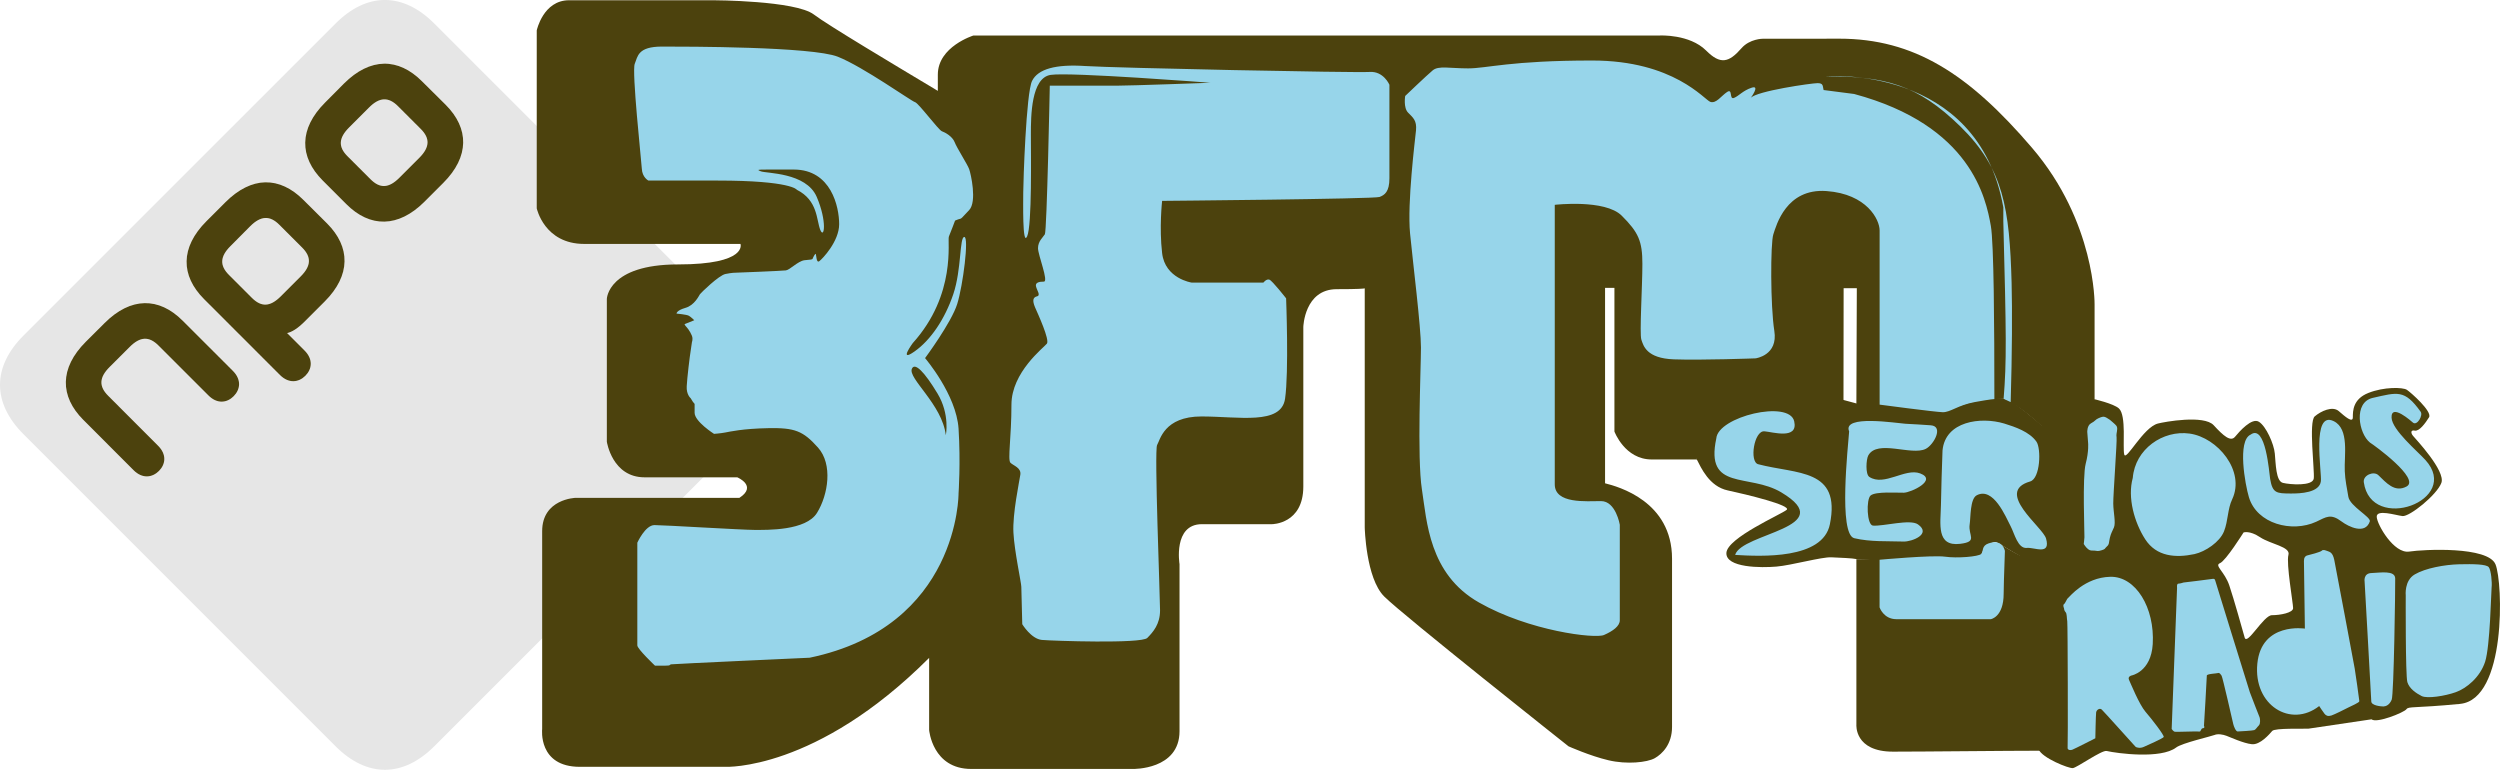 <?xml version="1.0" encoding="UTF-8" standalone="no"?>
<!-- Created with Inkscape (http://www.inkscape.org/) -->
<svg xmlns:rdf="http://www.w3.org/1999/02/22-rdf-syntax-ns#" xmlns="http://www.w3.org/2000/svg" height="184.75" width="600" version="1.1" xmlns:cc="http://creativecommons.org/ns#" xmlns:dc="http://purl.org/dc/elements/1.1/">
 <g transform="translate(-224.271,812.047)">
  <g fill-rule="nonzero" transform="translate(4.2851818e-6,-5.8822967e-6)">
   <path d="m331.23-786.89-5.684-5.669c-5.627-5.641-12.406-5.74-18.733,0.587l-4.503,4.503c-6.327,6.327-6.221,13.099-0.594,18.74l5.684,5.662c5.634,5.655,12.413,5.754,18.733-0.573l4.503-4.51c6.334-6.327,6.228-13.099,0.594-18.74m-28.467,28.467-5.691-5.662c-5.634-5.641-12.406-5.747-18.726,0.587l-4.51,4.51c-6.327,6.32-6.228,13.085-0.594,18.726l18.231,18.224c2.107,2.092,4.475,1.788,6.094,0.17,1.612-1.619,1.887-3.945-0.212-6.051l-4.192-4.185c1.138-0.24,2.545-1.11,4.192-2.757l4.814-4.821c6.334-6.32,6.221-13.092,0.594-18.74m-22.6,35.388-12.067-12.067c-5.641-5.641-12.406-5.747-18.74,0.58l-4.503,4.503c-6.327,6.327-6.228,13.099-0.587,18.74l12.067,12.081c2.107,2.099,4.468,1.781,6.087,0.177,1.612-1.626,1.895-3.973-0.212-6.058l-11.961-11.975c-2.269-2.262-2.199-4.397,0.346-6.942l4.786-4.779c2.538-2.545,4.673-2.623,6.942-0.346l11.961,11.961c2.092,2.107,4.439,1.824,6.051,0.212,1.626-1.619,1.937-3.987-0.17-6.087m123.22,15.213-74.876,74.869c-7.536,7.543-16.181,7.543-23.717,0l-74.862-74.862c-7.543-7.536-7.543-16.181,0-23.717l74.869-74.862c7.536-7.543,16.174-7.543,23.71,0l74.869,74.862c7.543,7.529,7.543,16.174,0.007,23.71m-83.606-78.757c-2.269-2.269-4.404-2.206-6.942,0.346l-4.786,4.779c-2.538,2.538-2.616,4.68-0.339,6.942l5.464,5.471c2.269,2.276,4.397,2.206,6.949-0.346l4.779-4.786c2.538-2.531,2.608-4.673,0.339-6.935l-5.464-5.471zm-23.003,33.946c2.269,2.262,2.191,4.404-0.346,6.935l-4.779,4.786c-2.552,2.545-4.673,2.616-6.949,0.339l-5.464-5.471c-2.269-2.262-2.206-4.397,0.339-6.935l4.772-4.786c2.559-2.545,4.687-2.608,6.956-0.346l5.471,5.479z" fill="#e6e6e6"/>
   <path d="m152.91-27.344c-3.187,0.06-6.465,1.646-9.625,4.812l-4.5,4.5c-6.327,6.32-6.228,13.071-0.594,18.719l18.219,18.219c2.107,2.092,4.475,1.806,6.094,0.188,1.619-1.619,1.912-3.956-0.188-6.062l-4.188-4.188c1.138-0.24,2.533-1.103,4.188-2.75l4.812-4.812c6.334-6.32,6.228-13.109,0.594-18.75l-5.688-5.656c-2.817-2.821-5.938-4.279-9.125-4.219zm-0.031,8.562c1.135-0.051,2.24,0.49,3.375,1.625l5.469,5.469c2.269,2.262,2.201,4.4-0.344,6.938l-4.781,4.781c-2.552,2.545-4.668,2.613-6.938,0.344l-5.469-5.469c-2.269-2.255-2.201-4.4,0.344-6.938l4.75-4.781c1.28-1.276,2.458-1.917,3.594-1.969z" transform="translate(135.051,-740.951)" fill="#4c420d"/>
   <path d="m181.38-55.812c-3.189,0.061-6.462,1.618-9.625,4.781l-4.5,4.531c-6.334,6.32-6.221,13.078-0.594,18.719l5.688,5.688c5.634,5.648,12.43,5.726,18.75-0.594l4.5-4.5c6.334-6.327,6.228-13.102,0.594-18.75l-5.7-5.656c-2.813-2.821-5.936-4.28-9.125-4.219zm-0.031,8.562c1.135-0.051,2.237,0.49,3.375,1.625l5.469,5.469c2.269,2.262,2.194,4.4-0.344,6.938l-4.781,4.781c-2.552,2.552-4.661,2.62-6.938,0.344l-5.47-5.469c-2.29-2.263-2.2-4.393,0.34-6.938l4.781-4.781c1.269-1.276,2.427-1.917,3.562-1.969z" transform="translate(135.051,-740.951)" fill="#4c420d"/>
   <path fill="#4c420d" d="m280.17-723.03c2.099,2.107,1.788,4.468,0.17,6.087s-3.959,1.902-6.058-0.212l-11.961-11.954c-2.262-2.276-4.404-2.206-6.942,0.346l-4.786,4.779c-2.545,2.538-2.616,4.673-0.346,6.935l11.961,11.975c2.107,2.092,1.824,4.432,0.212,6.058-1.619,1.612-3.973,1.923-6.087-0.177l-12.067-12.081c-5.641-5.641-5.74-12.413,0.587-18.74l4.51-4.496c6.327-6.334,13.092-6.228,18.733-0.587l12.074,12.067z"/>
   <path d="m762.72-684.25s-4.256,6.801-5.655,7.366c-1.428,0.58,1.131,2.001,2.255,5.394,1.145,3.4,3.11,10.491,3.676,12.47,0.587,1.979,4.545-5.38,6.532-5.38,1.979,0,5.09-0.573,5.09-1.697,0-1.138-1.69-10.773-1.124-12.767,0.58-1.972-4.248-2.552-6.801-4.248-2.552-1.697-3.973-1.138-3.973-1.138m51.958,41.142c-11.169,1.067-12.328,0.544-12.859,1.272-0.537,0.756-7.133,3.471-8.391,2.425l-15.107,2.241c-1.067,0.085-8.094-0.191-8.716,0.551-0.65,0.749-2.891,3.393-4.899,3.181-2.022-0.212-5.203-1.697-6.065-2.008-0.841-0.332-2.121-0.537-2.863-0.212-0.742,0.311-7.847,1.951-9.218,3.004-3.69,2.828-14.174,1.421-16.704,0.841-1.173-0.247-7.14,4.022-8.108,4.114-0.933,0.113-7.373-2.411-8.221-4.524-0.848-2.128-5.238-41.962-5.238-41.962l0.735-4.432c-0.205-0.12-0.353-0.219-0.353-0.219s-2.962-1.69-3.337-1.972c-0.382-0.254-1.343-0.891-1.958-1.096-0.65-0.219-1.711,0.523-2.34,0.841-0.65,0.325-0.763,1.272-1.181,1.93-0.417,0.622-2.227,1.47-5.217,1.371-2.976-0.113-9.975,0.099-11.381,0.311-1.35,0.212-12.526-0.212-13.481-0.424-0.961-0.212-3.619-0.304-5.959-0.417-2.34-0.113-9.565,1.916-13.184,2.227-3.605,0.318-12.222,0.318-12.025-3.294,0.212-3.619,13.191-9.246,14.456-10.321,1.287-1.06-9.663-3.711-14.131-4.666-4.461-0.961-6.39-5.429-7.437-7.451-1.067-2.015-0.749-0.961-1.385-2.877-0.629-1.909,1.909-8.716,3.188-9.989,1.287-1.265,8.716-4.885,13.191-5.097,4.461-0.205,11.685,2.552,12.533,3.619,0.869,1.053-0.198,8.921-0.424,9.557-0.198,0.643-1.265,1.909-3.393,1.909-0.24,0-0.481,0.021-0.728,0.042-1.895,0.148-3.74,0.82-3.74,0.82l7.663-0.424,2.545-0.438-0.431-6.376,1.272-3.4,2.969-2.128,5.125,1.379s4.878,0.057,5.464,0.057c0.594,0,14.477,1.598,14.831,1.711,0.375,0.099,1.385-0.113,1.697-0.219,0.332-0.099,4.164-1.796,8.299-2.446,4.143-0.622,4.948-0.53,6.758,0.431,1.47,0.778,5.139,3.732,7.55,5.881,1.089-1.308,4.595-5.365,6.214-5.726,1.909-0.417,6.023-0.778,6.023-0.778s4.835,1.103,6.101,2.276c1.838,1.697,0.834,9.338,1.272,11.042,0.431,1.711,4.538-6.511,8.087-7.43,1.576-0.403,11.049-2.135,13.375,0.41,2.347,2.559,4.065,4.051,5.125,2.771,1.046-1.265,4.029-4.673,5.733-3.598,1.711,1.053,3.612,5.309,3.817,7.635,0.233,2.34,0.233,6.61,1.937,7.027,1.69,0.417,7.21,0.848,7.415-1.075,0.219-1.909-1.258-13.587,0.219-14.873,1.506-1.287,4.263-2.559,5.761-1.287,1.484,1.287,3.393,2.99,3.393,1.499,0-1.499,0-4.362,3.711-5.839,3.718-1.492,8.292-1.4,9.261-0.756,0.94,0.622,6.157,5.217,5.316,6.595-0.862,1.385-2.333,3.407-3.421,3.195-1.053-0.233-0.954,0.643-0.41,1.265,0.53,0.643,7.861,8.405,6.793,11.275-1.053,2.863-7.649,8.179-9.338,7.967-1.704-0.205-6.292-1.704-6.178,0.212,0.12,1.916,4.135,8.843,7.769,8.313,3.605-0.544,18.931-1.287,20.734,3.054,1.817,4.369,2.651,32.447-8.511,33.5" fill="#4c420d"/>
   <path d="m647.33-802.75c8.808,0.021,14.442-0.014,18.358-0.014,17.871,0,31.033,8.37,46.288,26.219,15.262,17.857,14.994,37.53,14.994,37.53v22.826s-4.871,2.538-5.719,3.386c-0.841,0.834-0.693,3.648-0.41,5.903,0.262,2.248,0.558,7.232,0,8.638-0.573,1.414-1.209,11.834-0.431,13.325,5.599,10.703-4.8,11.049-4.8,11.049l-0.855,0.558s-1.117,1.69-1.682,3.662c-0.573,1.979,0.841,8.469,0.841,8.469l0.29,27.902c0.551,1.145,0,1.421,0,1.421-8.306,0-27.93,0.226-35.614,0.226-9.31,0-8.787-6.468-8.787-6.468v-39.728s2.983,0.042,5.563,0.148c2.587,0.099,10.773,2.927,10.773,2.927l5.634-0.58,12.632-6.044s6.815,4.362,9.367,4.362c2.545,0,7.62-2.255,3.372-8.469-4.22-6.2-2.771-5.91-1.075-7.599,1.697-1.704,4.298-10.964-0.509-15.488-4.779-4.517-7.147-5.952-8.575-6.801-1.385-0.841,0-1.124-5.054-0.841-5.076,0.29-11.282,2.997-11.282,2.997s-9.169-1.697-11.41-1.697c-2.262,0-9.437-0.134-9.437-0.134l0.106-27.817h-3.167s-0.035,17.249-0.035,27.251c0,0-0.438,0.834-1.852,1.407-1.421,0.573-3.669,1.697-3.103,3.386,0.566,1.682,1.357,4.68,0.544,8.129-0.438,1.788-3.089,0.933-3.089,0.933h-7.302s-2.262-1.718-1.131-2.58c1.131-0.841,3.075-0.566,5.069-1.124,1.979-0.558,2.248-2.821,2.248-5.076,0-3.612,0.311-4.864-3.379-7.069-1.414-0.834-7.055-0.558-9.02,0-1.986,0.566-7.366,1.986-9.89,3.103-2.545,1.131-3.69,4.793-4.531,6.779-0.841,1.972,0.29,5.966,0.29,5.966h-10.886c-6.461,0-8.942-6.709-8.942-6.709v-34.476h-2.248v46.903c3.181,0.799,16.075,4.326,16.075,18.104v40.372c0,4.121-2.319,6.461-4.135,7.493-1.824,1.032-6.737,1.548-11.127,0.502-4.411-1.032-9.579-3.344-9.579-3.344s-39.877-31.571-44.252-35.975c-4.397-4.404-4.659-16.563-4.659-16.563v-57.373c-0.226,0.064-1.407,0.198-6.716,0.198-7.769,0-8.023,9.056-8.023,9.056v38.293c0,9.048-7.507,9.048-7.507,9.048h-16.817c-6.984,0-5.387,9.586-5.387,9.586v40.089c0,9.331-11.169,9.07-11.169,9.07h-38.83c-9.31,0-10.095-9.331-10.095-9.331v-17.326c-27.159,27.188-48.89,26.149-48.89,26.149h-34.942c-10.088,0-9.041-9.07-9.041-9.07v-47.483c0-7.762,8.009-8.002,8.009-8.002h39.332c4.397-2.87-0.516-4.927-0.516-4.927h-22.246c-7.776,0-9.056-8.539-9.056-8.539v-34.292s0.247-8.264,17.072-8.264c16.824,0,15.001-4.92,15.001-4.92h-37.509c-9.572,0-11.388-8.539-11.388-8.539v-42.704s1.541-7.239,7.755-7.239h34.674s19.68,0.064,24.077,3.421c3.28,2.51,19.532,12.201,29.754,18.33v-3.902c0-6.73,8.546-9.388,8.546-9.388h164.77s7.09-0.361,11.07,3.605c3.407,3.421,5.443,2.941,8.497-0.558,1.979-2.269,5.104-2.269,5.104-2.269" fill="#4c420d"/>
   <path d="m821.56-675.94c-0.601-0.7-3.634-0.763-7.104-0.679-3.471,0.092-8.073,0.919-10.632,2.425-2.566,1.484-2.177,5.04-2.177,5.04s-0.078,19.249,0.389,20.818c0.474,1.555,2.085,2.658,3.421,3.337,1.315,0.679,5.627,0,8.207-0.926,2.58-0.919,5.832-3.577,7.041-7.316,1.195-3.732,1.442-16.881,1.555-17.871,0.134-1.011-0.113-4.128-0.7-4.828m-120-5.705c-1.796,0.587-1.195,1.909-1.803,2.545-0.636,0.643-5.726,1.082-8.681,0.657-2.976-0.424-15.708,0.735-15.708,0.735v11.431s0.954,2.835,4.029,2.835h22.663s3.089-0.474,3.089-6.136c0-1.52,0.078-3.732,0.297-10.25,0,0-0.488-2.955-3.888-1.817m62.682,35.755c-0.474-1.449-8.172-26.325-8.292-26.756-0.127-0.452-0.226-0.573-0.912-0.438-0.679,0.127-6.723,0.841-6.723,0.841s-0.771,0.262-1.23,0.269c-0.452,0.014-0.318,0.99-0.318,0.99l-1.294,33.882s0.361,0.558,0.7,0.664c0.346,0.106,5.464-0.141,5.931-0.042,0.445,0.106,0.318-0.778,0.884-0.792,0.558-0.035,0.233-0.587,0.233-0.587s0.707-11.586,0.686-12.046c0-0.438,2.382-0.495,2.708-0.615,0.353-0.127,0.594,0.311,0.841,0.643,0.233,0.332,2.672,11.056,2.799,11.615,0.134,0.551,0.601,1.781,1.067,1.767,0.452-0.014,3.641-0.191,3.966-0.325,0.339-0.099,0.664-0.693,1.124-1.145,0.417-0.459,0.276-1.576,0.163-1.916-0.12-0.325-1.81-4.553-2.333-6.009m-52.728-50.608c2.446-0.728,2.672-7.889,1.499-9.557-1.675-2.368-5.097-3.534-7.741-4.348-5.655-1.69-14.138-0.544-14.796,6.461-0.163,4.404-0.304,8.794-0.382,13.184-0.092,4.446-1.159,9.918,4.595,9.232,4.397-0.523,1.873-1.965,2.304-4.687,0.254-1.619,0.064-6.122,1.697-6.97,3.987-2.071,6.914,5.09,8.151,7.465,0.905,1.718,1.711,5.401,3.867,5.168,1.803-0.191,5.775,1.902,4.616-2.248-0.763-2.764-12.47-11.212-3.81-13.7m23.717,47.603c-0.353-0.785,0.544-1.018,0.544-1.018s4.75-0.806,5.153-7.564c0.509-8.695-4.072-16.308-10.208-16.139-6.129,0.148-9.784,4.856-10.109,5.083-0.339,0.233-0.65,1.272-0.997,1.492-0.325,0.219,0.021,1.004,0.021,1.004s0.028,0.573,0.361,0.891c0.368,0.332,0.276,1.463,0.417,2.234,0.12,0.785,0.184,29.676,0.085,30.242-0.092,0.558,0.495,0.778,1.152,0.544,0.672-0.269,5.5-2.736,5.5-2.736s0.099-5.507,0.191-6.2c0.092-0.664,0.891-1.131,1.35-0.686,0.474,0.431,7.748,8.546,8.073,8.886,0.361,0.325,1.287,0.424,2.071,0.042,0.785-0.339,4.503-1.994,4.722-2.34,0.219-0.353-2.856-4.312-4.383-6.079-1.513-1.767-3.584-6.892-3.945-7.656m49.257-28.799c-0.382-1.788-1.075-1.895-1.64-2.107-0.58-0.198-1.032-0.417-1.357-0.071-0.361,0.332-2.835,0.983-3.414,1.11-0.551,0.12-0.877,0.587-0.862,1.357,0.035,0.785,0.226,16.224,0.226,16.224s-10.42-1.633-11.41,8.391c-0.997,10.017,8.03,15.531,14.845,10.194,0,0,0.926,1.428,1.287,1.866,0.361,0.445,0.806,0.657,1.626,0.41,0.778-0.247,3.351-1.555,4.043-1.909,0.657-0.339,2.679-1.188,2.679-1.527-0.014-0.353-0.968-7.062-1.11-7.833-0.148-0.792-4.531-24.332-4.913-26.106m21.865-23.971c-1.916-2.107-7.981-7.196-8.108-10.137-0.148-3.577,4.849,0.947,5.168,1.209,0.976,0.756,2.453-1.781,1.81-2.644-3.881-5.401-5.521-4.666-11.501-3.315-4.659,1.06-3.414,8.532-0.65,10.731,0.919,0.551,12.166,8.702,8.773,10.533-2.863,1.555-4.927-0.961-6.751-2.7-1.103-1.089-3.732-0.028-3.513,1.668,1.718,12.357,23.597,4.376,14.774-5.344m-12.901,27.145c-2.029,0.042-1.682,2.036-1.682,2.036s1.576,27.774,1.605,28.778c0.021,0.997,2.34,1.216,2.927,1.209,0.566-0.028,1.428-0.325,1.972-1.626,0.523-1.308,0.884-27.117,0.841-29.118-0.05-2.001-3.634-1.35-5.662-1.28m-0.431-12.392c0.325-1.046-4.743-3.626-5.146-5.889-0.346-2.099-0.771-3.966-0.862-6.157-0.177-3.669,1.152-10.151-2.651-12.01-5.401-2.679-2.821,12.442-3.082,14.407-0.339,2.757-4.871,2.983-7.309,2.955-3.344-0.028-4.291-0.064-4.871-3.499-0.24-1.506-1.053-13.283-4.694-10.632-3.224,1.484-1.308,11.982-0.403,15.015,1.923,6.419,10.342,8.568,16.146,5.896,2.446-1.145,3.45-2.05,6.108-0.057,1.675,1.258,5.676,3.209,6.765-0.028m-349.89-36.667c0.728-1.569,3.054,0.87,6.115,5.938,3.068,5.061,2.015,10.052,2.015,10.052-0.841-7.401-9.218-13.7-8.129-15.99m10.25-54.347c-0.53-1.364-2.227-2.326-3.075-2.63-0.841-0.332-5.599-6.779-6.447-6.984-0.848-0.212-12.385-8.455-18.507-10.893-6.136-2.439-36.385-2.439-42.195-2.439-5.825,0-5.825,2.333-6.553,4.135-0.742,1.781,1.569,23.052,1.697,25.166,0.092,2.107,1.576,2.856,1.576,2.856h16.598c17.779,0,19.044,2.22,19.044,2.22,5.061,2.545,4.673,7.288,5.613,9.621,0.947,2.319,1.682-2.015-0.855-7.924-2.552-5.931-12.166-5.599-13.438-6.143-1.258-0.516-1.053-0.417,7.931-0.417,8.999,0,10.893,8.978,10.893,13.113,0,4.121-4.022,8.341-4.765,8.879-0.707,0.537-0.707-1.371-0.834-1.697-0.099-0.318-0.636,0.742-0.749,1.06-0.099,0.311-0.424,0.219-1.994,0.41-1.583,0.226-3.492,2.333-4.454,2.439-0.947,0.12-11.53,0.544-11.834,0.544-0.325,0-1.06,0-2.658,0.318-1.583,0.311-5.903,4.538-6.122,4.856-0.226,0.318-1.28,2.651-3.485,3.273-2.22,0.643-2.128,1.379-2.128,1.379s2.446,0.205,2.976,0.53c0.53,0.311,1.272,1.06,1.272,1.06l-2.34,0.947s0.113,0.325,0.53,0.742c0.41,0.424,1.379,1.902,1.379,2.644,0,0.742-0.113,0.841-0.113,0.841s-0.113,0.862-0.311,2.121c-0.219,1.265-0.855,6.539-0.954,8.561-0.113,2.015,0.954,2.87,0.954,2.87l0.509,0.834,0.431,0.523v2.135c0,2.092,4.659,5.054,4.659,5.054s1.477-0.099,2.644-0.318c1.166-0.212,4.22-0.94,10.462-1.053,6.242-0.106,8.257,0.636,11.841,4.652,3.605,4.022,2.453,11.318-0.212,15.651-2.644,4.355-12.039,4.121-15.001,4.121s-21.801-1.159-24.021-1.159c-2.22,0-4.121,4.227-4.121,4.227v24.65c0,0.848,4.242,4.864,4.242,4.864h2.326c1.697,0,0.947-0.212,1.583-0.325,0.629-0.099,33.211-1.583,33.211-1.583,35.946-7.5,35.734-39.446,35.734-39.446s0.516-7.387,0-15.538c-0.53-8.144-8.038-16.923-8.038-16.923s6.341-8.554,7.719-13c1.385-4.447,2.863-16.075,1.697-16.075s-0.643,7.811-2.644,13.742c-2.001,5.917-5.401,11.007-9.317,13.749-3.909,2.75-0.41-2.015-0.41-2.015,10.575-11.735,8.243-24.636,8.674-25.59,0.417-0.954,1.477-3.81,1.477-3.81s0.728-0.325,1.181-0.417c0.396-0.099,0.311-0.099,2.206-2.107,1.909-2.022,0.417-8.681,0-9.833-0.424-1.166-2.962-5.09-3.485-6.468m270.99,96.444s0.488,0.82,1.06,1.251c0.544,0.431,0.933,0.283,1.52,0.332,0.58,0.028,0.735,0.247,1.746-0.099,0.976-0.318,0.601-0.339,1.202-0.877,0.643-0.551,0.467-0.961,0.735-2.099,0.29-1.173,0.502-1.35,0.983-2.502,0.467-1.138-0.134-3.556-0.17-5.705-0.021-2.17,0.94-15.085,0.799-15.891-0.134-0.799,0.106-1.166,0.141-1.944,0.064-0.799-0.304-0.997-1.025-1.654-0.728-0.65-0.728-0.65-1.463-1.089-0.742-0.445-1.131-0.29-1.937,0.057-0.806,0.318-0.827,0.728-1.824,1.23-0.997,0.523-0.926,2.099-0.926,2.099l0.198,2.58s0.226,1.986-0.58,5.069c-0.813,3.082-0.254,17.044-0.297,17.623-0.035,0.587-0.163,1.619-0.163,1.619m26.566,2.418c2.616-0.573,6.072-2.891,7.09-5.45,1.011-2.538,0.841-5.358,1.965-7.698,3.195-6.786-3.492-14.831-10.215-15.778-6.426-0.891-13.085,3.732-13.643,10.646-1.315,4.743,0.403,10.731,2.997,14.739,2.693,4.15,7.295,4.496,11.805,3.542m-45.871-79.81c0.714,27.372,0.813,33.465,0.071,42.535l1.697,0.792c0.346-11.834,0.389-22.063,0.219-28.686-0.495-17.715-1.895-27.322-12.3-37.473-10.392-10.151-18.175-12.039-32.376-12.039,0,0,36.554-3.018,42.69,31.472m-54.962,29.619c-0.94-5.91-0.94-21.016-0.233-23.165,0.707-2.121,3.061-11.084,12.76-10.377,9.685,0.707,12.746,6.85,12.746,9.451v41.807s13.233,1.76,15.114,1.817c1.887,0.057,3.648-1.697,7.684-2.425,4.001-0.728,4.743-0.728,4.743-0.728,0.007-17.595-0.127-37.494-0.848-41.566-1.173-6.603-4.715-24.106-32.808-31.655l-7.331-0.947c-0.247-0.94,0-1.654-1.435-1.654-1.414,0-14.64,1.887-16.061,3.549,0,0,2.361-3.167,0.233-2.453-2.121,0.7-3.068,1.979-4.248,2.453-1.195,0.474-0.24-2.368-1.654-1.421-1.428,0.947-2.601,2.835-4.015,2.368-1.407-0.474-8.745-9.925-28.347-9.925-19.624,0-25.286,1.887-29.782,1.887-4.468,0-7.083-0.707-8.504,0.474-1.407,1.173-6.603,6.143-6.603,6.143s-0.481,2.842,0.707,4.015c1.181,1.195,2.114,1.887,1.887,4.241-0.233,2.375-2.128,17.404-1.428,24.728,0.721,7.331,2.616,22.437,2.616,27.4,0,4.955-0.961,26.46,0.226,34.024,1.188,7.564,1.647,20.317,13.7,27.159,12.06,6.864,27.902,8.745,30.008,7.797,2.128-0.933,3.789-2.121,3.789-3.542v-22.918s-0.954-5.669-4.496-5.669c-3.549,0-11.113,0.707-11.113-4.022v-67.086s12.06-1.4,16.075,2.608c4.022,4.001,4.955,6.122,4.955,11.579,0,5.422-0.714,16.761-0.247,18.175,0.488,1.428,1.195,4.482,7.811,4.722,6.624,0.24,19.61-0.24,19.61-0.24s5.436-0.7,4.489-6.603m34.462,46.444c-1.88-1.315-8.264,0.488-10.78,0.304-1.484-0.12-1.668-6.284-0.573-7.225,1.216-1.032,6.376-0.629,7.974-0.672,1.725-0.035,8.165-3.047,3.909-4.637-3.577-1.35-8.617,3.181-12.187,0.848-0.99-0.65-0.756-4.227-0.262-5.139,2.17-3.952,10.399,0.127,13.806-1.598,1.916-0.968,4.383-5.436,1.181-5.655-2.022-0.163-4.036-0.247-6.072-0.368-2.008-0.12-15.227-2.269-13.502,1.838-0.254,3.534-2.608,24.749,1.244,25.633,3.888,0.912,7.875,0.672,11.848,0.799,1.909,0.057,6.779-1.76,3.414-4.128m-38.336-14.428c-2.163-0.566-0.99-8.094,1.484-7.903,1.965,0.156,8.179,2.085,7.161-2.404-1.181-5.217-18.316-1.131-18.698,4.128-2.715,12.71,7.79,8.278,15.594,12.929,14.209,8.49-9.572,9.734-11.07,15.015,6.221,0.368,21.059,1.124,22.741-7.373,2.7-13.41-7.903-11.947-17.213-14.393m-93.227-94.146c-3.301,0.233-61.176-0.947-68.28-1.421-7.083-0.474-11.332,0.714-12.746,3.549-1.449,2.828-2.128,24.565-2.128,26.693,0,2.121-0.24,13.233,0.933,10.632,1.195-2.608,0.898-19.949,0.898-24.438,0-4.482,0.057-13.608,4.765-14.315,4.736-0.7,38.293,1.895,38.293,1.895s-19.136,0.7-22.437,0.7h-16.082s-0.693,34.971-1.188,35.671c-0.452,0.728-1.64,1.654-1.64,3.329,0,1.654,2.601,8.023,1.407,8.023-1.173,0-2.128,0.233-1.88,1.181,0.219,0.947,1.188,2.128,0.219,2.354-0.933,0.24-1.159,0.947-0.467,2.616,0.721,1.647,3.549,7.783,2.856,8.73-0.728,0.947-8.511,6.85-8.511,14.654,0,7.79-0.947,13.219-0.247,13.933,0.721,0.714,2.616,1.188,2.382,2.849-0.247,1.654-1.902,9.444-1.661,13.926,0.233,4.489,1.895,12.053,1.895,13,0,0.933,0.226,8.978,0.226,8.978s2.128,3.534,4.715,3.775c2.608,0.226,23.872,0.947,25.286-0.474,1.407-1.421,3.068-3.301,3.068-6.617,0-3.308-1.407-38.505-0.707-39.686,0.707-1.181,1.668-6.857,10.639-6.857,8.964,0,19.129,2.128,20.069-4.248,0.94-6.383,0.254-24.099,0.254-24.099s-3.322-4.256-4.022-4.489c-0.707-0.24-1.428,0.707-1.428,0.707h-17.227s-6.383-0.947-7.083-7.076c-0.721-6.15,0-12.533,0-12.533s51.011-0.452,52.184-0.94c1.188-0.459,2.368-1.181,2.368-4.496v-22.437s-1.407-3.294-4.722-3.068" fill="#97d5ea"/>
  </g>
 </g>
</svg>
